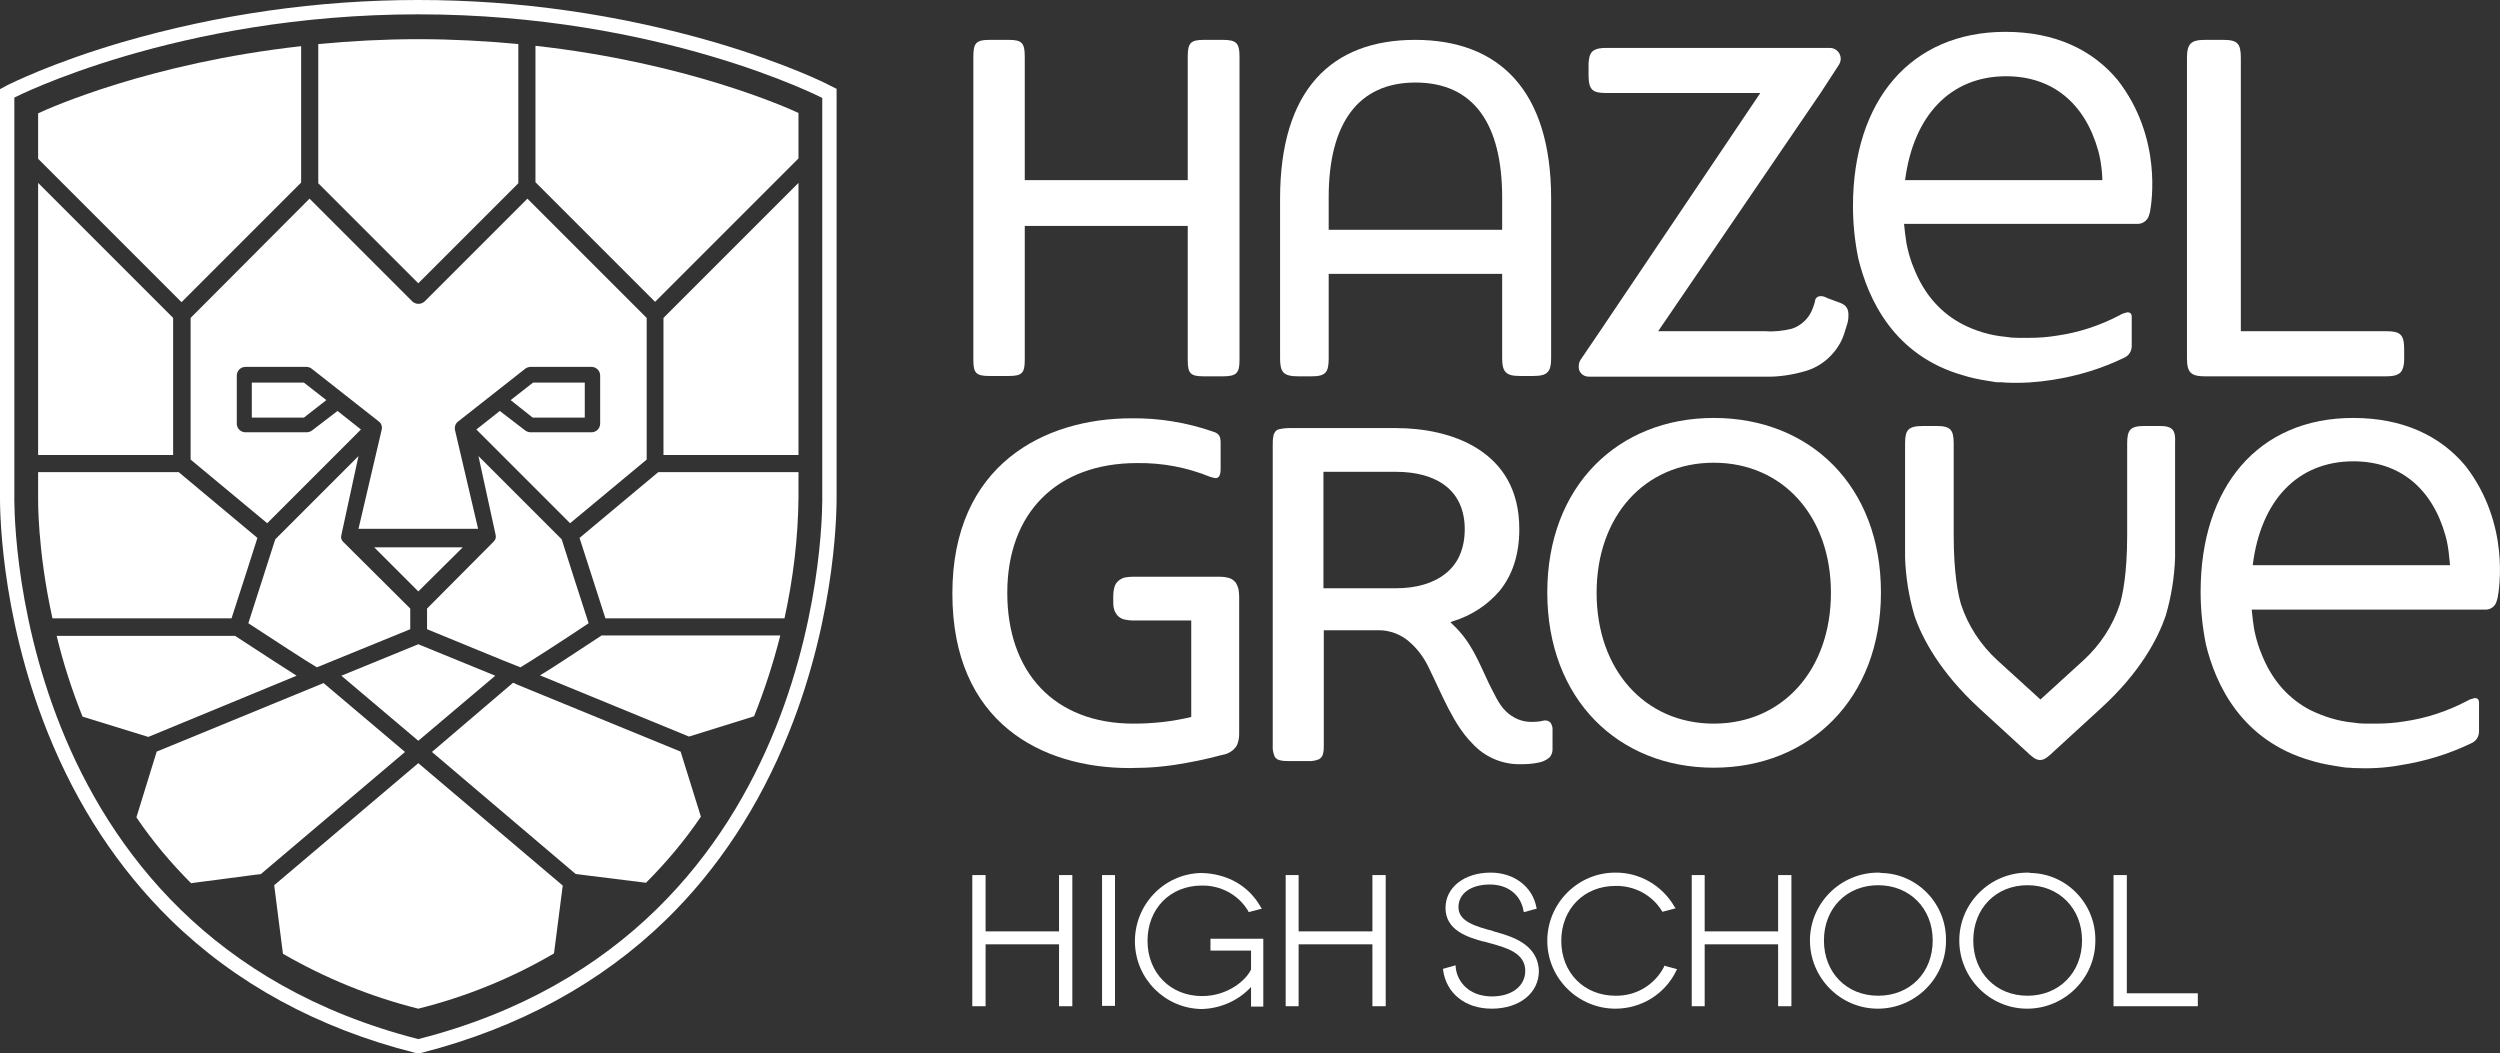 <?xml version="1.0" encoding="UTF-8"?> <!-- Generator: Adobe Illustrator 22.1.0, SVG Export Plug-In . SVG Version: 6.00 Build 0) --> <svg xmlns="http://www.w3.org/2000/svg" xmlns:xlink="http://www.w3.org/1999/xlink" version="1.1" id="Layer_1" x="0px" y="0px" viewBox="0 0 714.8 301.2" style="enable-background:new 0 0 714.8 301.2;" xml:space="preserve"><rect x="0" y="0" width="714.8" height="301.2" fill="#333333" stroke="none"/> <style type="text/css"> .st0{fill:#FFFFFF;} </style> <title>Hazel_Grove</title> <g id="Layer_2_1_"> <path class="st0" d="M371.2,107.6h3.8c4,0,4.9-1.1,4.9-5.1V78.3h49.6v24.1c0,4,1.1,5.1,5.1,5.1h3.8c4,0,5.1-1.1,5.1-5.1V56.8 c0-31.1-15-45.4-38.9-45.4S366,25.7,366,56.8v45.6C366,106.4,366.9,107.6,371.2,107.6 M379.9,56.4c0-21.2,8.5-32.8,24.8-32.8 c16.5,0,24.8,11.6,24.8,32.9v9.2h-49.6L379.9,56.4z"></path> <path class="st0" d="M682.2,107.6c3.4,0,4.7-0.8,5.1-3.4c0.1-0.6,0.1-1.2,0.1-1.8v-2.5c0-4.3-1.1-5.2-5.2-5.2h-41.5V16.6 c0-4.1-0.9-5.2-5-5.2h-5.2c-4.1,0-5.2,1.1-5.2,5.2v85.8c0,4.1,1.1,5.2,5.2,5.2L682.2,107.6z"></path> <path class="st0" d="M561.6,107.4c1.6,0.5,3.3,0.9,5,1.2l0,0h0.1l1.7,0.3l1.3,0.2l0.5,0.1c0.5,0.1,1.1,0.1,1.6,0.1h0.5 c0.5,0,0.9,0.1,1.4,0.1c4.4,0.2,8.9-0.1,13.2-0.8c7.1-1.1,14-3.2,20.4-6.3c1.4-0.6,2.2-1.9,2.2-3.4l0,0v-6.8c0-0.1,0-0.5,0-1.5 c0-1.3-0.9-1.3-1.2-1.3h-0.1c-0.8,0.2-1.5,0.4-2.1,0.8c-5.7,3-11.8,5-18.2,5.9c-2.5,0.4-5.1,0.6-7.7,0.6h-0.3c-0.9,0-1.9,0-2.9,0 c-1.2,0-2.4-0.1-3.6-0.3c-4.3-0.4-8.4-1.6-12.3-3.6c-5.7-3-10.8-8-14-16.3c-0.1-0.3-0.3-0.7-0.4-1c-0.7-1.9-1.2-3.8-1.6-5.8l0,0 c-0.3-1.8-0.5-3.7-0.7-5.6h66.9c1.4,0,2.7-1,3.1-2.3c0.1-0.3,0.2-0.7,0.3-1c0.5-2.6,3.6-21.3-9.2-37.8 c-7.3-8.8-18.1-13.8-32.1-13.8c-27.1,0-43.6,19.7-43.6,49.8c0,5,0.5,10,1.5,14.9C534.1,85.4,541.4,101.8,561.6,107.4L561.6,107.4z M573.6,21.8c13.2,0,22.5,7.7,26.3,21.2c0.6,2.1,0.9,4.2,1.1,6.4c0.1,1.3,0.1,2.1,0.1,2.1h-56.4C547.1,33,557.7,21.8,573.6,21.8"></path> <path class="st0" d="M349.6,11.4h-5.4c-3.8,0-4.6,0.9-4.6,4.8v35.3H293V16.2c0-3.9-0.8-4.8-4.6-4.8h-5.5c-3.8,0-4.6,0.9-4.6,4.8 v86.7c0,3.8,0.8,4.6,4.6,4.6h5.5c3.8,0,4.6-0.8,4.6-4.6V64.6h46.6v38.4c0,3.8,0.8,4.6,4.6,4.6h5.4c3.9,0,4.8-0.9,4.8-4.6V16.2 C354.4,12.3,353.5,11.4,349.6,11.4"></path> <path class="st0" d="M454.3,107.7h50.3l0,0c3.9,0.1,7.8-0.5,11.6-1.6c4.5-1.3,8.2-4.5,10.3-8.7c0.2-0.5,0.5-1.1,0.7-1.7 c0.3-1,0.6-1.9,0.9-2.9c0-0.1,0.1-0.2,0.1-0.3c0.1-0.3,0.1-0.6,0.2-0.9c0.1-0.5,0.1-1.1,0.1-1.6c0-0.7-0.1-1.3-0.4-1.9 c-0.4-0.7-1-1.1-1.7-1.4l-4-1.5c-0.7-0.4-1.4-0.6-2.2-0.5c-0.5,0.1-0.9,0.4-1.1,0.8c-0.1,0.1-0.1,0.3-0.1,0.4c-0.2,1-0.6,2-1,3 c-1.1,2.4-3.2,4.3-5.7,5.1c-2.5,0.6-5,0.9-7.5,0.7h-30.7l46.5-68.2l5.2-8c0.3-0.5,0.5-1.1,0.5-1.7c0-1.7-1.4-3.1-3.1-3.1h-63.9 c-3.3,0-4.7,0.8-5,3.4c-0.1,0.6-0.1,1.2-0.1,1.8v2.5c0,4.3,1.1,5.2,5.1,5.2h44l-45.9,68.2l-5.5,8.1c-0.3,0.5-0.5,1.1-0.5,1.7 C451.2,106.3,452.5,107.7,454.3,107.7"></path> <path class="st0" d="M353.4,166.7c-0.5-0.7-1.3-1.3-2.2-1.5c-0.8-0.2-1.5-0.3-2.3-0.3h-25.1c-0.7,0-1.4,0.1-2.1,0.2 c-0.6,0.1-1.1,0.4-1.6,0.7c-0.7,0.5-1.3,1.3-1.5,2.2c-0.2,0.8-0.3,1.5-0.3,2.3v1.6c0,0.7,0,1.4,0.2,2.1c0.1,0.6,0.4,1.1,0.7,1.6 c0.5,0.7,1.3,1.3,2.2,1.5c0.8,0.2,1.6,0.3,2.3,0.3h16.9v27.6c-5.4,1.3-10.9,1.9-16.5,1.9c-22.7,0-36.1-14.7-36.1-37.4 c0-22.9,14.2-37.1,37.1-37.1c7.1-0.1,14.2,1.2,20.8,3.9c0.5,0.2,1.1,0.3,1.6,0.4c0.7,0,1.5-0.3,1.5-2.6v-7.5c0-1.9-0.5-2.7-2.2-3.2 c-7.5-2.6-15.4-3.9-23.3-3.8c-24.8,0-51.2,13.2-51.2,50.1s25.5,49.9,50.7,49.9c1.5,0,2.9-0.1,4.4-0.1l0,0c2.8-0.1,5.6-0.4,8.4-0.8 c4.5-0.7,9-1.6,13.4-2.8c0.7-0.1,1.4-0.3,2-0.6c1.1-0.5,2-1.3,2.5-2.3c0.4-1,0.6-2,0.6-3.1v-39.4c0-0.7-0.1-1.4-0.2-2.1 C353.9,167.7,353.7,167.2,353.4,166.7"></path> <path class="st0" d="M705,133.3c-7.3-8.8-18.1-13.8-32.2-13.8c-27.1,0-43.6,19.7-43.6,49.7c0,5,0.5,10,1.5,15 c2.7,11.2,10,27.6,30.2,33.3l0,0c1.6,0.5,3.3,0.9,5,1.2l0,0h0.1l1.7,0.3l1.3,0.2l0.5,0.1l1.6,0.2h0.5c0.5,0,0.9,0.1,1.4,0.1 c4.4,0.2,8.9,0,13.2-0.8c7.1-1.1,14-3.2,20.4-6.3c1.4-0.6,2.2-1.9,2.2-3.4l0,0v-8.2c0-1.3-0.9-1.3-1.2-1.3h-0.1 c-0.7,0.2-1.5,0.4-2.1,0.8c-5.7,3-11.8,5-18.2,5.9c-2.5,0.4-5.1,0.6-7.7,0.6h-0.3c-0.9,0-1.9,0-2.8,0c-1.2,0-2.4-0.1-3.6-0.3 c-4.3-0.4-8.4-1.7-12.3-3.6c-5.7-3-10.8-8-14-16.3l-0.4-1c-0.7-1.9-1.2-3.8-1.6-5.8l0,0c-0.3-1.8-0.5-3.7-0.7-5.6h66.9 c1.4,0,2.7-0.9,3.1-2.3c0.1-0.3,0.2-0.7,0.3-1C714.6,168.5,717.7,149.8,705,133.3 M700.5,161.6h-56.4c2.3-18.5,12.8-29.7,28.8-29.7 c13.2,0,22.5,7.7,26.3,21.2c0.6,2.1,0.9,4.2,1.1,6.4C700.5,160.9,700.5,161.7,700.5,161.6"></path> <path class="st0" d="M490,119.5c-27.3,0-47.6,19.4-47.6,49.9s20.3,50.1,47.6,50.1c27.3,0,47.8-19.6,47.8-50.1 S517.5,119.5,490,119.5 M523.5,169.5c0,22-13.8,37.4-33.5,37.4s-33.5-15.4-33.5-37.4s13.8-37.2,33.5-37.2S523.5,147.6,523.5,169.5"></path> <path class="st0" d="M441.9,206c-0.1,0-0.3,0-0.4,0c-1.1,0.3-2.3,0.4-3.4,0.4c-2.9,0.1-5.6-1.1-7.6-3.1c-2-1.9-3.4-5.2-4.9-8.1 c-2.8-5.9-4.9-11.7-10.3-16.7l-0.6-0.6l0.8-0.3c5.2-1.6,9.8-4.6,13.3-8.7c3.4-4.2,5.6-9.9,5.6-17.6c0-11.5-5-18.6-11.9-23 s-15.8-5.9-23.3-5.9h-30.7c-0.9,0-1.8,0.1-2.7,0.3c-0.5,0.1-1,0.4-1.3,0.9c-0.2,0.3-0.4,0.7-0.4,1.1c-0.2,0.8-0.2,1.6-0.2,2.5v85.8 c-0.1,1.1,0.1,2.2,0.5,3.2c0.3,0.7,1,1.1,1.7,1.2c0.8,0.2,1.6,0.2,2.4,0.2h5.4c1.1,0.1,2.2-0.1,3.2-0.5c0.7-0.4,1.1-1,1.2-1.7 c0.2-0.8,0.2-1.6,0.2-2.4v-32.8h15.4c3.5-0.1,7,1.3,9.5,3.7c2.3,2.1,4.1,4.7,5.4,7.6c3.4,6.9,6.8,15.7,12.1,21 c3.6,4,8.8,6.2,14.2,6c1.5,0,3-0.1,4.5-0.4c1.3-0.2,2.5-0.7,3.5-1.6c0.5-0.6,0.8-1.4,0.8-2.2V209c0.1-0.8-0.1-1.7-0.6-2.4 C442.9,206.2,442.4,206,441.9,206 M413.3,164c-3.5,2.8-8.4,4.2-14.2,4.2h-20.7v-33.3h20.7c5.8,0,10.7,1.3,14.2,4s5.5,6.9,5.5,12.4 S416.9,161.2,413.3,164"></path> <path class="st0" d="M616.9,121.8h-3.8c-4,0-4.9,1.1-4.9,5v26.2c0,11.1-1.3,17.1-2.1,19.8c-2,6.1-5.6,11.6-10.4,16L583.4,200 l-12.3-11.2c-4.8-4.4-8.4-9.9-10.4-16c-0.8-2.7-2.1-8.7-2.1-19.8v-26.2c0-3.9-0.9-5-4.9-5h-3.8c-4.3,0-5.2,1.1-5.2,5v32.1 c0,0.2,0,0.4,0,0.6c0.2,5.6,1.1,11.2,2.7,16.6c2.2,6.4,7.3,16.1,18.5,26.4l13.2,12.1c1.9,1.8,2.9,2.7,4.2,2.7s2.3-0.9,4.2-2.7 l13.2-12.1c11.3-10.3,16.3-20,18.5-26.4c1.6-5.4,2.5-11,2.7-16.6c0-0.2,0-0.4,0-0.6v-32.1C622.1,122.8,621.2,121.7,616.9,121.8"></path> <polygon class="st0" points="306.6,287.7 306.6,250.2 302.8,250.2 302.8,266.3 281.8,266.3 281.8,250.2 278,250.2 278,287.7 281.8,287.7 281.8,270 302.8,270 302.8,287.7 "></polygon> <rect x="315.1" y="250.2" class="st0" width="3.7" height="37.4"></rect> <path class="st0" d="M357.7,282.2c0,1,0,2.6,0,5.2v0.4h3.5v-19.4h-15.1v3.4h11.6v5.4c-1.5,3.2-6.8,7.6-14,7.6 c-9,0-15.6-6.6-15.6-15.8s6.5-15.8,15.5-15.8c5.4-0.1,10.5,2.6,13.3,7.3l0.1,0.3l3.8-1l-0.3-0.4c-3.4-6.1-9.5-9.6-17-9.8 c-10.7,0.2-19.2,9.1-19,19.9c0.2,10.4,8.6,18.8,19,19C348.9,288.4,354.1,286.1,357.7,282.2"></path> <polygon class="st0" points="371.3,270 392.4,270 392.4,287.7 396.2,287.7 396.2,250.2 392.4,250.2 392.4,266.3 371.3,266.3 371.3,250.2 367.6,250.2 367.6,287.7 371.3,287.7 "></polygon> <path class="st0" d="M427.1,266.3l-0.2-0.1c-4.9-1.3-9.9-2.7-9.9-6.8c0-3.9,3.5-6.5,9-6.5c5.1,0,8.8,2.9,9.6,7.5l0.1,0.4l3.7-1 l-0.1-0.3c-1.1-6-6.4-10-13.1-10c-7.5,0-12.9,4.2-12.9,10.1c0,6.5,6.5,8.4,10.8,9.6h0.2c0.6,0.2,1.2,0.3,1.8,0.5 c4.7,1.3,10,2.8,10,7.9c0,4.3-3.8,7.3-9.5,7.3c-6.6,0-10-4.2-10.4-8.4V276l-3.6,1v0.3c0.9,6.7,6.3,11.1,13.9,11.1 c8,0,13.5-4.5,13.5-10.8C439.7,269.8,432.1,267.7,427.1,266.3"></path> <path class="st0" d="M475.8,276.4c-2.7,5.2-8,8.4-13.9,8.3c-9,0-15.5-6.6-15.5-15.7c0-9.1,6.5-15.7,15.5-15.7 c5.4-0.1,10.5,2.6,13.3,7.2l0.1,0.2l3.8-1l-0.3-0.4c-3.5-6.1-10-9.9-17-9.8c-10.7,0-19.4,8.8-19.4,19.5c0,10.7,8.8,19.4,19.5,19.4 c7.4,0,14.2-4.2,17.4-10.9l0.2-0.4l-3.7-1L475.8,276.4z"></path> <polygon class="st0" points="508.4,266.3 487.4,266.3 487.4,250.2 483.7,250.2 483.7,287.7 487.4,287.7 487.4,270 508.4,270 508.4,287.7 512.2,287.7 512.2,250.2 508.4,250.2 "></polygon> <path class="st0" d="M537,249.5c-10.7,0-19.5,8.7-19.5,19.4c0,10.7,8.7,19.5,19.4,19.5c10.7,0,19.5-8.7,19.5-19.4c0,0,0,0,0,0 c0.2-10.5-8.1-19.2-18.5-19.4C537.6,249.5,537.3,249.5,537,249.5 M537,284.7c-9,0-15.5-6.6-15.5-15.8s6.5-15.8,15.5-15.8 s15.6,6.6,15.6,15.8S546.1,284.7,537,284.7"></path> <path class="st0" d="M579.7,249.5c-10.7,0-19.5,8.7-19.5,19.4c0,10.7,8.7,19.5,19.4,19.5c10.7,0,19.5-8.7,19.5-19.4c0,0,0,0,0,0 c0.2-10.5-8.1-19.2-18.5-19.4C580.3,249.5,580,249.5,579.7,249.5 M579.7,284.7c-9,0-15.5-6.6-15.5-15.8s6.5-15.8,15.5-15.8 s15.6,6.6,15.6,15.8S588.7,284.7,579.7,284.7"></path> <polygon class="st0" points="608.1,284 608.1,250.2 604.3,250.2 604.3,287.7 628.4,287.7 628.4,284 "></polygon> <path class="st0" d="M119.6,4.1c69.1,0,115.5,23.9,115.5,23.9v113.8c0,0,2.9,125.1-115.5,155.3C1.2,266.8,4.1,141.7,4.1,141.7V27.9 C4.1,27.9,50.5,4.1,119.6,4.1 M119.6,0C90.9,0,62.3,4.1,34.8,12.1c-20.4,6-32.1,12-32.6,12.2L0,25.5v116.2 c0,1.9-0.4,32.8,13.7,67.9c8.4,20.9,20.2,38.8,35.1,53.4c18.6,18.2,42.1,31,69.8,38l1,0.3l1-0.3c27.7-7.1,51.2-19.9,69.8-38 c14.9-14.5,26.7-32.5,35.1-53.4c14.1-35,13.7-66,13.7-67.9V25.4l-2.2-1.1c-0.5-0.3-12.2-6.2-32.6-12.2C176.9,4.1,148.3,0,119.6,0 L119.6,0z"></path> <polygon class="st0" points="72,109.4 72,119.4 86.9,119.4 93.3,114.4 86.9,109.4 "></polygon> <path class="st0" d="M148,195.8l-0.2-0.1l-1.1-0.5L123.5,215l41.1,34.9l20.1,2.5c5.8-5.8,11.1-12.1,15.7-18.9l-5.8-18.6L148,195.8z "></path> <path class="st0" d="M73.6,153.8L51.1,135H10.9v7.1c0,0.2-0.3,14.8,4.1,34.7h51.2C68.9,168.4,72.4,157.7,73.6,153.8z"></path> <path class="st0" d="M74.6,249.9l41.2-34.9l-23.3-19.7l-1.2,0.5l-46.5,19.1L39,233.7c4.6,6.8,9.9,13.1,15.7,18.9v-0.1L74.6,249.9z"></path> <path class="st0" d="M119.6,218.2l-41.2,34.9l2.5,19.6c12.1,7,25.1,12.3,38.7,15.7c13.6-3.4,26.7-8.7,38.8-15.8l2.5-19.4 L119.6,218.2z"></path> <polygon class="st0" points="49.5,90.9 10.9,52.3 10.9,130.1 49.5,130.1 "></polygon> <path class="st0" d="M84.8,193.2c-3.1-2-8.3-5.3-17.6-11.4H16.2c1.9,7.9,4.4,15.6,7.4,23.1l18.8,5.8L84.8,193.2z"></path> <path class="st0" d="M228.3,45.3v-13c-3.4-1.6-32.1-14.4-75.2-19.2v39l34.2,34.2L228.3,45.3z"></path> <polygon class="st0" points="228.3,130.1 228.3,52.3 189.7,90.9 189.7,130.1 "></polygon> <path class="st0" d="M86.1,52.2v-39C43,18,14.3,30.8,10.9,32.4v13l41,41L86.1,52.2z"></path> <path class="st0" d="M148.2,52.4V12.6c-9.5-0.9-19.1-1.4-28.6-1.4s-19.1,0.5-28.6,1.4v39.8l28.6,28.6L148.2,52.4z"></path> <path class="st0" d="M172,181.7c-9.3,6.1-14.4,9.5-17.6,11.4l42.6,17.5l18.6-5.8c3-7.5,5.5-15.2,7.5-23.1H172z"></path> <path class="st0" d="M102.5,130.4l-23.8,23.8c-1.1,3.4-6,18.7-7.7,24c7.7,5,16.8,11,19.6,12.6c3.9-1.6,18.8-7.7,26.7-10.9V174 l-19.2-19.1c-0.5-0.5-0.7-1.2-0.5-1.9L102.5,130.4z"></path> <path class="st0" d="M228.3,142.2V135h-40.1l-22.5,18.8c1.2,3.8,4.6,14.2,7.4,23h51.2C226.8,165.4,228.2,153.8,228.3,142.2z"></path> <path class="st0" d="M168.3,178.2c-2.1-6.5-6.7-20.7-7.7-24l-23.8-23.8l4.9,22.5c0.2,0.7,0,1.4-0.5,1.9L122.1,174v5.9 c6.4,2.6,22.5,9.3,26.7,10.9C151.5,189.2,160.7,183.3,168.3,178.2z"></path> <path class="st0" d="M141.6,193.2l-22-9l-22,9l22,18.6L141.6,193.2z"></path> <path class="st0" d="M54.5,131.4l21.9,18.2l26.8-26.8l-6.7-5.3l-7.3,5.6c-0.4,0.3-1,0.5-1.5,0.5H70.2c-1.4,0-2.5-1.1-2.5-2.5v-13.7 c0-1.4,1.1-2.5,2.5-2.5h0h17.4c0.6,0,1.1,0.2,1.5,0.5l19.2,15.1c0.6,0.4,0.9,1.1,0.9,1.8v0.1l-0.1,0.6l-6.6,28.2h34.2l-6.6-28.2 c-0.2-0.9,0.1-1.9,0.9-2.5l19.2-15.1c0.4-0.3,1-0.5,1.5-0.5h17.4c1.4,0,2.5,1.1,2.5,2.5v0v13.7c0,1.4-1.1,2.5-2.5,2.5h-17.4 c-0.5,0-1.1-0.2-1.5-0.5l-7.3-5.6l-6.7,5.3l26.8,26.8l21.9-18.2V90.9l-34.1-34.1l-29.4,29.4c-1,0.9-2.5,0.9-3.5,0L88.5,56.8 l-34,34.1V131.4z"></path> <polygon class="st0" points="167.2,119.4 167.2,109.4 152.4,109.4 146,114.4 152.3,119.4 "></polygon> <polygon class="st0" points="132.3,156.5 107,156.5 119.6,169.1 "></polygon> </g> </svg> 